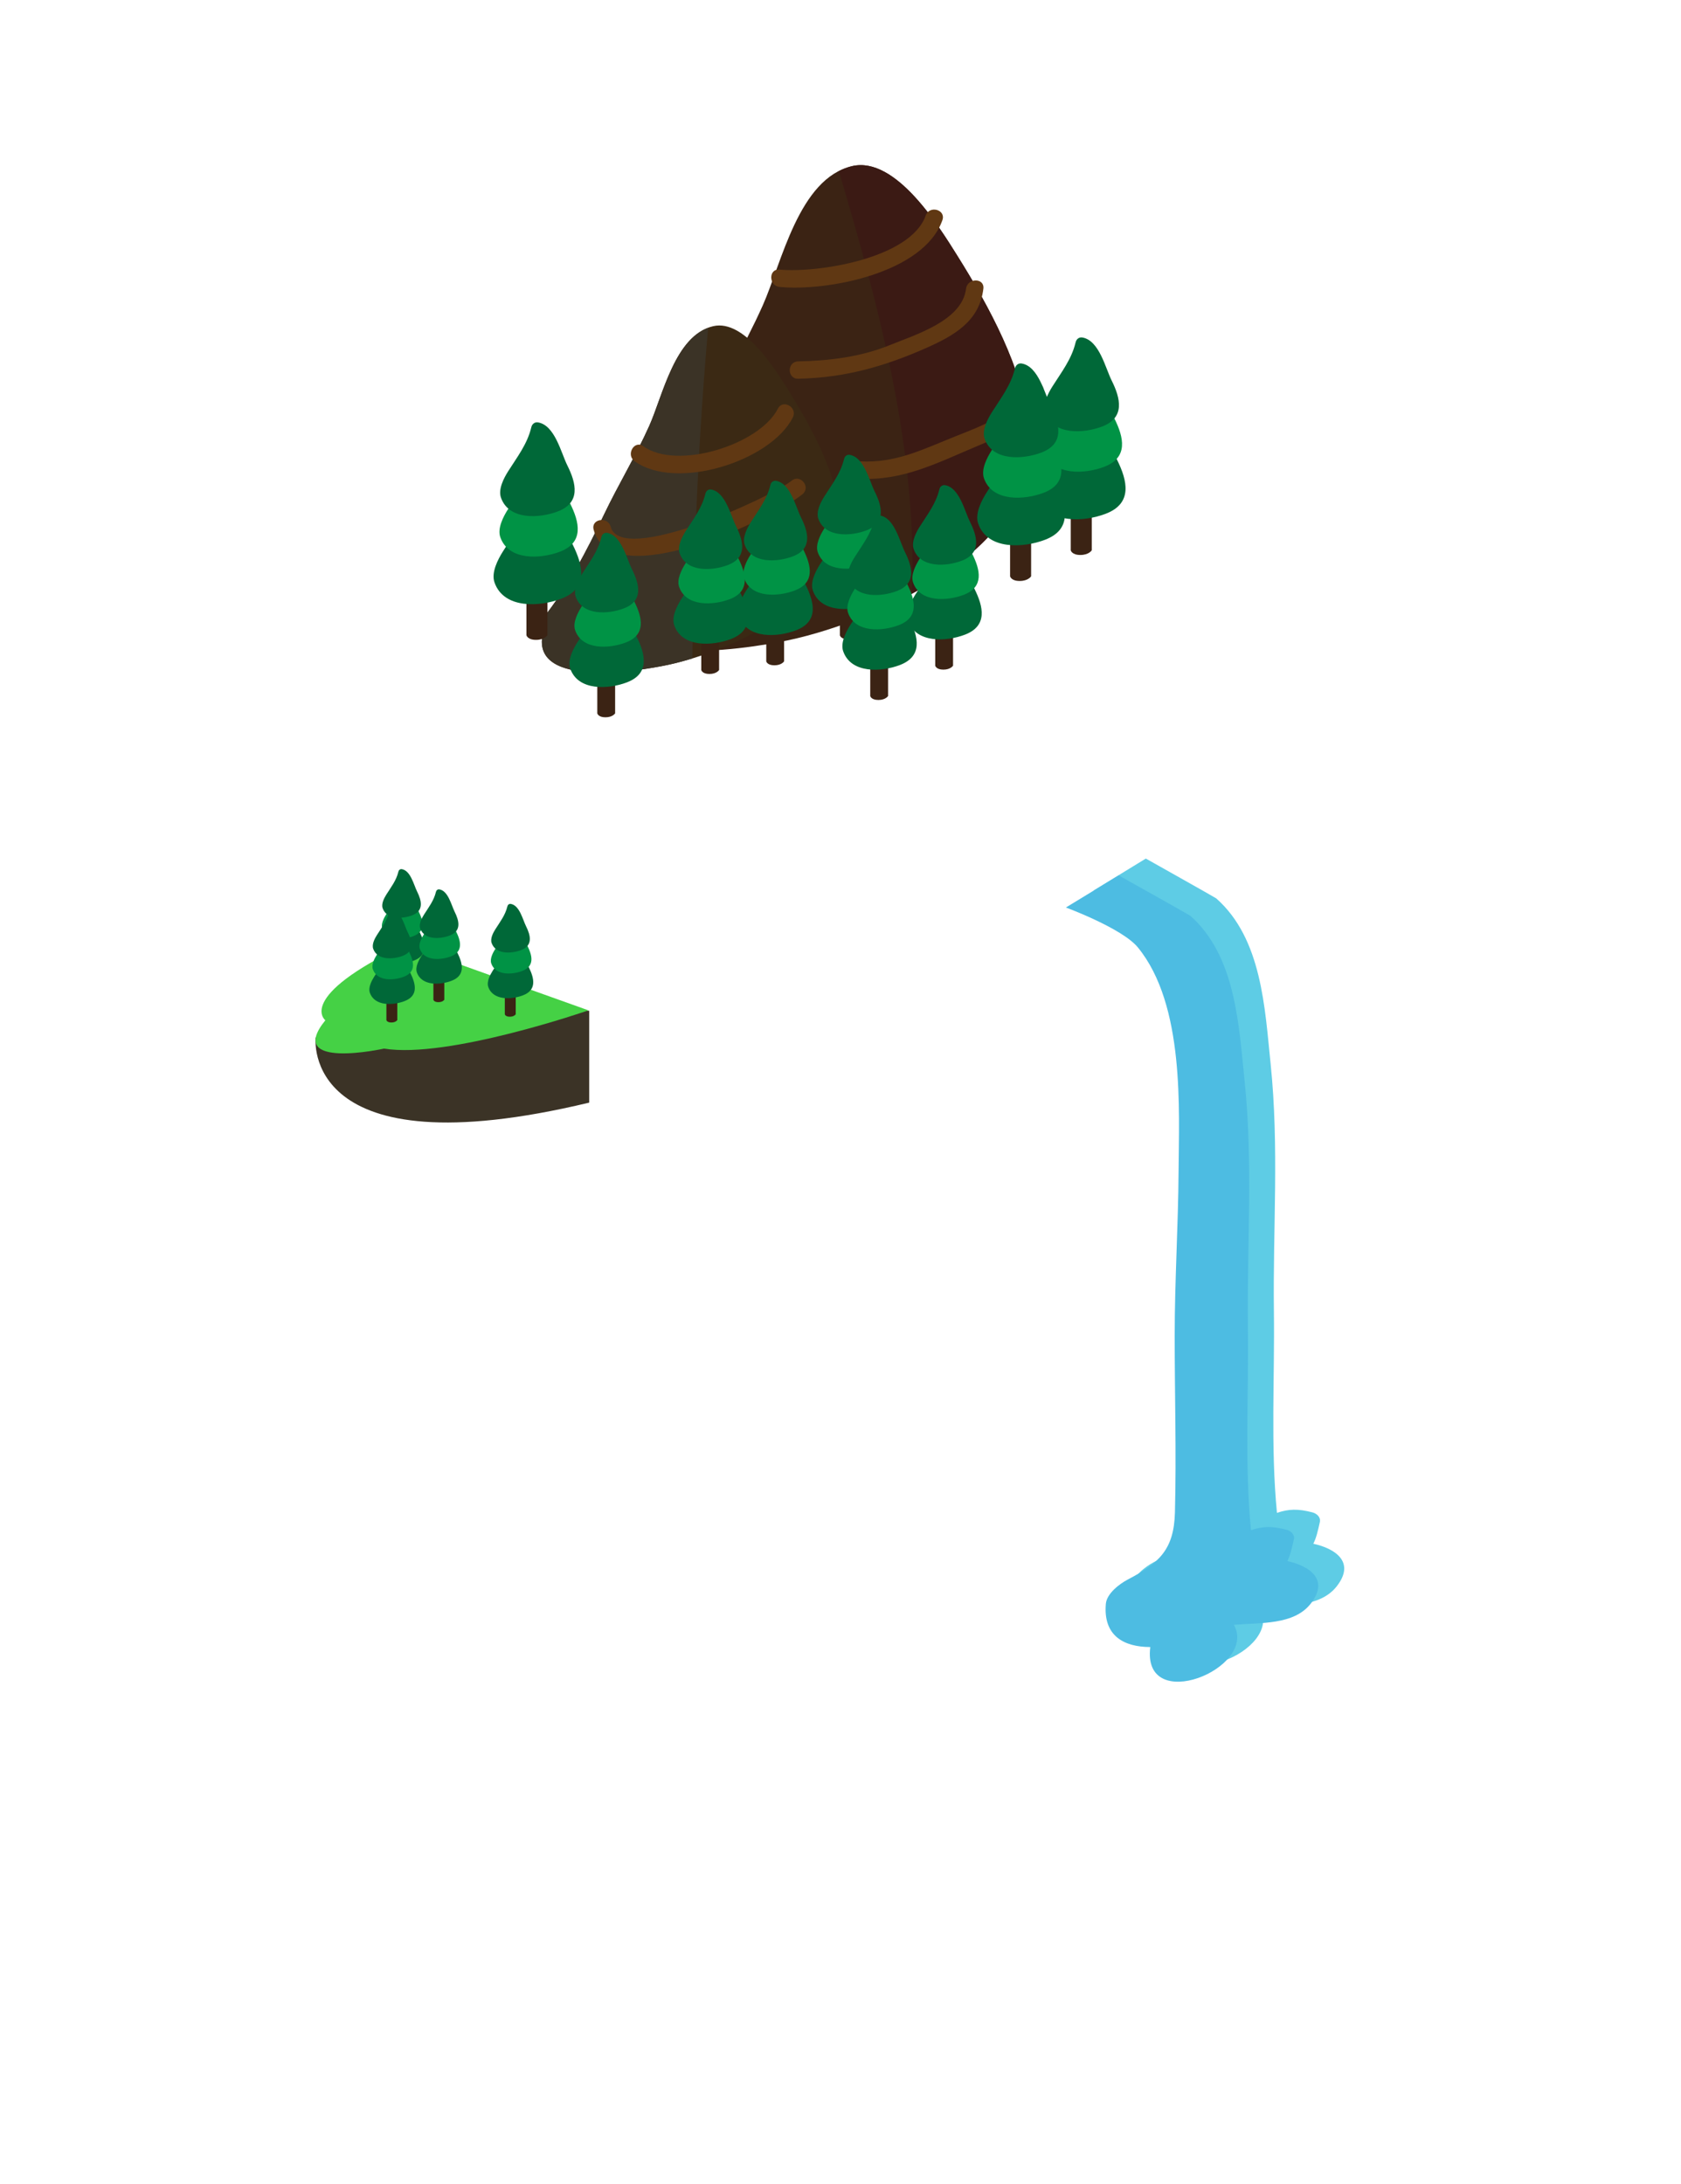 <?xml version="1.0" encoding="UTF-8" standalone="no"?>
<svg width="194px" height="252px" viewBox="0 0 194 252" version="1.1" xmlns="http://www.w3.org/2000/svg" xmlns:xlink="http://www.w3.org/1999/xlink" xmlns:sketch="http://www.bohemiancoding.com/sketch/ns">
    <!-- Generator: Sketch 3.3.2 (12043) - http://www.bohemiancoding.com/sketch -->
    <title>environment</title>
    <desc>Created with Sketch.</desc>
    <defs></defs>
    <g id="Page-1" stroke="none" stroke-width="1" fill="none" fill-rule="evenodd" sketch:type="MSPage">
        <g id="environment" sketch:type="MSArtboardGroup">
            <g id="Mountain" sketch:type="MSLayerGroup" transform="translate(62, 19)">
                <path d="M56.838,30.429 C56.001,23.408 52.182,16.415 48.496,10.522 C46.4,7.17 41.383,-0.985 36.359,0.161 C30.182,1.568 28.214,11.337 26.028,16.233 C23.861,21.087 21.025,25.735 18.725,30.55 C15.884,36.498 12.872,42.316 8.73,47.479 C8.265,48.058 8.548,48.78 9.025,49.086 C5.938,58.712 23.748,55.986 29.031,54.854 C39.787,52.547 58.438,43.837 56.838,30.429 L56.838,30.429 Z" id="Shape" fill="#3B2314" sketch:type="MSShapeGroup"></path>
                <path d="M34.95,40.256 C34.352,35.238 31.623,30.242 28.99,26.032 C27.492,23.636 23.908,17.81 20.318,18.629 C15.905,19.635 14.5,26.613 12.937,30.112 C11.388,33.581 9.362,36.901 7.719,40.341 C5.689,44.591 3.537,48.747 0.577,52.437 C0.245,52.851 0.447,53.367 0.788,53.585 C-1.418,60.462 11.307,58.515 15.082,57.706 C22.768,56.059 36.093,49.836 34.95,40.256 L34.95,40.256 Z" id="Shape" fill="#3B2914" sketch:type="MSShapeGroup"></path>
                <path d="M19.725,18.821 C15.78,20.293 14.427,26.777 12.938,30.112 C11.389,33.581 9.363,36.901 7.72,40.341 C5.69,44.591 3.538,48.747 0.578,52.437 C0.246,52.851 0.448,53.367 0.789,53.585 C-1.417,60.462 11.308,58.515 15.083,57.706 C15.958,57.518 16.908,57.268 17.899,56.964 C18.068,44.23 18.604,31.511 19.725,18.821 L19.725,18.821 Z" id="Shape" fill="#3B3326" sketch:type="MSShapeGroup"></path>
                <path d="M56.838,30.429 C56.001,23.408 52.182,16.415 48.496,10.522 C46.4,7.17 41.383,-0.985 36.359,0.161 C35.81,0.286 35.304,0.498 34.818,0.746 C39.401,16.202 43.964,33.196 43.219,49.513 C51.066,45.217 57.827,38.723 56.838,30.429 L56.838,30.429 Z" id="Shape" fill="#3B1A14" sketch:type="MSShapeGroup"></path>
                <path d="M27.772,28.15 C25.673,32.296 16.146,35.298 12.247,32.484 C11.199,31.727 10.202,33.463 11.237,34.211 C16.015,37.66 26.929,34.237 29.499,29.16 C30.08,28.012 28.354,27 27.772,28.15 L27.772,28.15 Z" id="Shape" fill="#603813" sketch:type="MSShapeGroup"></path>
                <path d="M49.488,14.31 C49.045,18.003 43.625,19.616 40.754,20.791 C37.372,22.176 33.736,22.624 30.11,22.694 C28.822,22.718 28.82,24.719 30.11,24.694 C35.477,24.59 40.122,23.271 44.999,21.099 C48.193,19.675 51.043,18.013 51.488,14.309 C51.642,13.031 49.641,13.046 49.488,14.31 L49.488,14.31 Z" id="Shape" fill="#603813" sketch:type="MSShapeGroup"></path>
                <path d="M44.832,5.866 C43.075,10.863 32.228,12.519 27.965,12.103 C26.682,11.978 26.694,13.979 27.965,14.103 C33.456,14.638 44.61,12.518 46.76,6.397 C47.189,5.178 45.256,4.658 44.832,5.866 L44.832,5.866 Z" id="Shape" fill="#603813" sketch:type="MSShapeGroup"></path>
                <path d="M29.363,36.457 C27.007,38.381 9.66,46.287 8.485,41.782 C8.163,40.547 6.182,40.851 6.509,42.101 C8.502,49.743 27.13,40.859 30.615,38.015 C31.616,37.2 30.363,35.641 29.363,36.457 L29.363,36.457 Z" id="Shape" fill="#603813" sketch:type="MSShapeGroup"></path>
                <path d="M57.965,25.245 C57.134,24.842 56.9,24.822 55.987,25.01 C54.723,25.268 55.259,27.196 56.518,26.938 C55.3,27.188 54.172,28.543 53.096,29.169 C51.569,30.058 49.882,30.698 48.245,31.348 C44.517,32.829 41.366,34.466 37.214,34.225 C35.925,34.15 35.932,36.151 37.214,36.225 C42.107,36.509 46.203,34.4 50.594,32.541 C53.508,31.308 57.522,29.766 58.424,26.374 C58.532,25.967 58.366,25.439 57.965,25.245 L57.965,25.245 Z" id="Shape" fill="#603813" sketch:type="MSShapeGroup"></path>
            </g>
            <g id="Tree" sketch:type="MSLayerGroup" transform="translate(56, 48)">
                <path d="M7.179,25.283 C7.179,25.283 6.854,25.822 5.861,25.822 C4.868,25.822 4.754,25.283 4.754,25.283 L4.754,20.918 L7.18,20.918 L7.18,25.283 L7.179,25.283 Z" id="Shape" fill="#3B2314" sketch:type="MSShapeGroup"></path>
                <path d="M10.088,14.82 C9.224,13.091 8.401,9.382 6.119,8.98 C5.606,8.888 5.26,9.266 5.187,9.664 C5.187,9.664 5.184,9.668 5.182,9.672 C4.644,11.93 3.266,13.686 2.047,15.61 C1.461,16.539 0.668,18.051 1.071,19.2 C2.147,22.277 6.312,22.016 8.79,21.067 C11.918,19.871 11.307,17.261 10.088,14.82 L10.088,14.82 Z" id="Shape" fill="#006838" sketch:type="MSShapeGroup"></path>
                <path d="M9.789,10.069 C9.018,8.524 8.284,5.214 6.246,4.855 C5.789,4.773 5.478,5.111 5.414,5.464 C5.414,5.464 5.411,5.469 5.41,5.472 C4.929,7.49 3.699,9.054 2.612,10.773 C2.088,11.602 1.381,12.953 1.74,13.978 C2.702,16.724 6.419,16.491 8.632,15.645 C11.424,14.577 10.877,12.247 9.789,10.069 L9.789,10.069 Z" id="Shape" fill="#009345" sketch:type="MSShapeGroup"></path>
                <path d="M9.476,5.696 C8.743,4.226 8.043,1.075 6.104,0.733 C5.668,0.656 5.375,0.977 5.313,1.314 C5.311,1.318 5.309,1.318 5.309,1.322 C4.851,3.24 3.681,4.73 2.647,6.367 C2.147,7.155 1.474,8.44 1.816,9.417 C2.731,12.031 6.269,11.81 8.376,11.003 C11.031,9.986 10.512,7.77 9.476,5.696 L9.476,5.696 Z" id="Shape" fill="#006838" sketch:type="MSShapeGroup"></path>
            </g>
            <g id="Tree" sketch:type="MSLayerGroup" transform="translate(119, 38)">
                <path d="M6.997,25.488 C6.997,25.488 6.672,26.027 5.679,26.027 C4.686,26.027 4.572,25.488 4.572,25.488 L4.572,21.123 L6.998,21.123 L6.998,25.488 L6.997,25.488 Z" id="Shape" fill="#3B2314" sketch:type="MSShapeGroup"></path>
                <path d="M9.906,15.025 C9.042,13.296 8.219,9.587 5.937,9.185 C5.424,9.093 5.078,9.471 5.005,9.869 C5.004,9.872 5.002,9.873 5,9.877 C4.462,12.135 3.084,13.891 1.865,15.815 C1.279,16.744 0.486,18.256 0.889,19.405 C1.965,22.482 6.13,22.221 8.608,21.272 C11.736,20.076 11.125,17.466 9.906,15.025 L9.906,15.025 Z" id="Shape" fill="#006838" sketch:type="MSShapeGroup"></path>
                <path d="M9.607,10.274 C8.836,8.729 8.102,5.419 6.064,5.06 C5.607,4.978 5.296,5.316 5.232,5.669 C5.231,5.673 5.229,5.674 5.229,5.674 C4.747,7.695 3.517,9.259 2.43,10.978 C1.906,11.807 1.199,13.158 1.558,14.183 C2.52,16.929 6.237,16.696 8.45,15.85 C11.242,14.782 10.695,12.452 9.607,10.274 L9.607,10.274 Z" id="Shape" fill="#009345" sketch:type="MSShapeGroup"></path>
                <path d="M9.294,5.901 C8.561,4.431 7.861,1.28 5.922,0.938 C5.486,0.861 5.193,1.182 5.131,1.519 C5.129,1.523 5.127,1.523 5.127,1.523 C4.669,3.445 3.499,4.935 2.465,6.572 C1.965,7.36 1.292,8.645 1.634,9.622 C2.549,12.236 6.087,12.015 8.194,11.208 C10.85,10.191 10.33,7.975 9.294,5.901 L9.294,5.901 Z" id="Shape" fill="#006838" sketch:type="MSShapeGroup"></path>
            </g>
            <g id="Tree" sketch:type="MSLayerGroup" transform="translate(112, 41)">
                <path d="M6.997,25.488 C6.997,25.488 6.672,26.027 5.679,26.027 C4.686,26.027 4.572,25.488 4.572,25.488 L4.572,21.123 L6.998,21.123 L6.998,25.488 L6.997,25.488 Z" id="Shape" fill="#3B2314" sketch:type="MSShapeGroup"></path>
                <path d="M9.906,15.025 C9.042,13.296 8.219,9.587 5.937,9.185 C5.424,9.093 5.078,9.471 5.005,9.869 C5.004,9.872 5.002,9.873 5,9.877 C4.462,12.135 3.084,13.891 1.865,15.815 C1.279,16.744 0.486,18.256 0.889,19.405 C1.965,22.482 6.13,22.221 8.608,21.272 C11.736,20.076 11.125,17.466 9.906,15.025 L9.906,15.025 Z" id="Shape" fill="#006838" sketch:type="MSShapeGroup"></path>
                <path d="M9.607,10.274 C8.836,8.729 8.102,5.419 6.064,5.06 C5.607,4.978 5.296,5.316 5.232,5.669 C5.231,5.673 5.229,5.674 5.229,5.674 C4.747,7.695 3.517,9.259 2.43,10.978 C1.906,11.807 1.199,13.158 1.558,14.183 C2.52,16.929 6.237,16.696 8.45,15.85 C11.242,14.782 10.695,12.452 9.607,10.274 L9.607,10.274 Z" id="Shape" fill="#009345" sketch:type="MSShapeGroup"></path>
                <path d="M9.294,5.901 C8.561,4.431 7.861,1.28 5.922,0.938 C5.486,0.861 5.193,1.182 5.131,1.519 C5.129,1.523 5.127,1.523 5.127,1.523 C4.669,3.445 3.499,4.935 2.465,6.572 C1.965,7.36 1.292,8.645 1.634,9.622 C2.549,12.236 6.087,12.015 8.194,11.208 C10.85,10.191 10.33,7.975 9.294,5.901 L9.294,5.901 Z" id="Shape" fill="#006838" sketch:type="MSShapeGroup"></path>
            </g>
            <g id="Tree" sketch:type="MSLayerGroup" transform="translate(104, 55)">
                <path d="M5.989,21.798 C5.989,21.798 5.713,22.255 4.871,22.255 C4.029,22.255 3.932,21.798 3.932,21.798 L3.932,18.096 L5.99,18.096 L5.99,21.798 L5.989,21.798 Z" id="Shape" fill="#3B2314" sketch:type="MSShapeGroup"></path>
                <path d="M8.457,12.924 C7.724,11.457 7.026,8.312 5.091,7.971 C4.656,7.894 4.362,8.214 4.301,8.551 L4.297,8.558 C3.84,10.473 2.672,11.961 1.638,13.594 C1.141,14.381 0.469,15.664 0.811,16.638 C1.723,19.248 5.256,19.027 7.357,18.222 C10.009,17.207 9.49,14.994 8.457,12.924 L8.457,12.924 Z" id="Shape" fill="#006838" sketch:type="MSShapeGroup"></path>
                <path d="M8.203,8.895 C7.549,7.584 6.927,4.777 5.198,4.473 C4.81,4.404 4.547,4.69 4.492,4.99 C4.492,4.993 4.49,4.995 4.49,4.995 C4.081,6.708 3.038,8.035 2.116,9.493 C1.672,10.196 1.072,11.341 1.377,12.211 C2.192,14.54 5.345,14.342 7.222,13.625 C9.59,12.718 9.126,10.741 8.203,8.895 L8.203,8.895 Z" id="Shape" fill="#009345" sketch:type="MSShapeGroup"></path>
                <path d="M7.938,5.186 C7.316,3.94 6.723,1.267 5.078,0.977 C4.709,0.912 4.46,1.184 4.407,1.47 C4.405,1.473 4.404,1.473 4.404,1.473 C4.015,3.103 3.023,4.368 2.146,5.755 C1.722,6.423 1.151,7.514 1.441,8.342 C2.217,10.559 5.217,10.371 7.004,9.687 C9.257,8.824 8.816,6.944 7.938,5.186 L7.938,5.186 Z" id="Shape" fill="#006838" sketch:type="MSShapeGroup"></path>
            </g>
            <g id="Tree" sketch:type="MSLayerGroup" transform="translate(93, 52)">
                <path d="M5.989,21.298 C5.989,21.298 5.713,21.755 4.871,21.755 C4.029,21.755 3.932,21.298 3.932,21.298 L3.932,17.596 L5.99,17.596 L5.99,21.298 L5.989,21.298 Z" id="Shape" fill="#3B2314" sketch:type="MSShapeGroup"></path>
                <path d="M8.457,12.424 C7.724,10.957 7.026,7.812 5.091,7.471 C4.656,7.394 4.362,7.714 4.301,8.051 L4.297,8.058 C3.84,9.973 2.672,11.461 1.638,13.094 C1.141,13.881 0.469,15.164 0.811,16.138 C1.723,18.748 5.256,18.527 7.357,17.722 C10.009,16.707 9.49,14.494 8.457,12.424 L8.457,12.424 Z" id="Shape" fill="#006838" sketch:type="MSShapeGroup"></path>
                <path d="M8.203,8.395 C7.549,7.084 6.927,4.277 5.198,3.973 C4.81,3.904 4.547,4.19 4.492,4.49 C4.492,4.493 4.49,4.495 4.49,4.495 C4.081,6.208 3.038,7.535 2.116,8.993 C1.672,9.696 1.072,10.841 1.377,11.711 C2.192,14.04 5.345,13.842 7.222,13.125 C9.59,12.218 9.126,10.241 8.203,8.395 L8.203,8.395 Z" id="Shape" fill="#009345" sketch:type="MSShapeGroup"></path>
                <path d="M7.938,4.686 C7.316,3.44 6.723,0.767 5.078,0.477 C4.709,0.412 4.46,0.684 4.407,0.97 C4.405,0.973 4.404,0.973 4.404,0.973 C4.015,2.603 3.023,3.868 2.146,5.255 C1.722,5.923 1.151,7.014 1.441,7.842 C2.217,10.059 5.217,9.871 7.004,9.187 C9.257,8.324 8.816,6.444 7.938,4.686 L7.938,4.686 Z" id="Shape" fill="#006838" sketch:type="MSShapeGroup"></path>
            </g>
            <g id="Tree" sketch:type="MSLayerGroup" transform="translate(85, 55)">
                <path d="M5.489,21.298 C5.489,21.298 5.213,21.755 4.371,21.755 C3.529,21.755 3.432,21.298 3.432,21.298 L3.432,17.596 L5.49,17.596 L5.49,21.298 L5.489,21.298 Z" id="Shape" fill="#3B2314" sketch:type="MSShapeGroup"></path>
                <path d="M7.957,12.424 C7.224,10.957 6.526,7.812 4.591,7.471 C4.156,7.394 3.862,7.714 3.801,8.051 L3.797,8.058 C3.34,9.973 2.172,11.461 1.138,13.094 C0.641,13.881 -0.031,15.164 0.311,16.138 C1.223,18.748 4.756,18.527 6.857,17.722 C9.509,16.707 8.99,14.494 7.957,12.424 L7.957,12.424 Z" id="Shape" fill="#006838" sketch:type="MSShapeGroup"></path>
                <path d="M7.703,8.395 C7.049,7.084 6.427,4.277 4.698,3.973 C4.31,3.904 4.047,4.19 3.992,4.49 C3.992,4.493 3.99,4.495 3.99,4.495 C3.581,6.208 2.538,7.535 1.616,8.993 C1.172,9.696 0.572,10.841 0.877,11.711 C1.692,14.04 4.845,13.842 6.722,13.125 C9.09,12.218 8.626,10.241 7.703,8.395 L7.703,8.395 Z" id="Shape" fill="#009345" sketch:type="MSShapeGroup"></path>
                <path d="M7.438,4.686 C6.816,3.44 6.223,0.767 4.578,0.477 C4.209,0.412 3.96,0.684 3.907,0.97 C3.905,0.973 3.904,0.973 3.904,0.973 C3.515,2.603 2.523,3.868 1.646,5.255 C1.222,5.923 0.651,7.014 0.941,7.842 C1.717,10.059 4.717,9.871 6.504,9.187 C8.757,8.324 8.316,6.444 7.438,4.686 L7.438,4.686 Z" id="Shape" fill="#006838" sketch:type="MSShapeGroup"></path>
            </g>
            <g id="Tree" sketch:type="MSLayerGroup" transform="translate(77, 56)">
                <path d="M5.989,21.298 C5.989,21.298 5.713,21.755 4.871,21.755 C4.029,21.755 3.932,21.298 3.932,21.298 L3.932,17.596 L5.99,17.596 L5.99,21.298 L5.989,21.298 Z" id="Shape" fill="#3B2314" sketch:type="MSShapeGroup"></path>
                <path d="M8.457,12.424 C7.724,10.957 7.026,7.812 5.091,7.471 C4.656,7.394 4.362,7.714 4.301,8.051 L4.297,8.058 C3.84,9.973 2.672,11.461 1.638,13.094 C1.141,13.881 0.469,15.164 0.811,16.138 C1.723,18.748 5.256,18.527 7.357,17.722 C10.009,16.707 9.49,14.494 8.457,12.424 L8.457,12.424 Z" id="Shape" fill="#006838" sketch:type="MSShapeGroup"></path>
                <path d="M8.203,8.395 C7.549,7.084 6.927,4.277 5.198,3.973 C4.81,3.904 4.547,4.19 4.492,4.49 C4.492,4.493 4.49,4.495 4.49,4.495 C4.081,6.208 3.038,7.535 2.116,8.993 C1.672,9.696 1.072,10.841 1.377,11.711 C2.192,14.04 5.345,13.842 7.222,13.125 C9.59,12.218 9.126,10.241 8.203,8.395 L8.203,8.395 Z" id="Shape" fill="#009345" sketch:type="MSShapeGroup"></path>
                <path d="M7.938,4.686 C7.316,3.44 6.723,0.767 5.078,0.477 C4.709,0.412 4.46,0.684 4.407,0.97 C4.405,0.973 4.404,0.973 4.404,0.973 C4.015,2.603 3.023,3.868 2.146,5.255 C1.722,5.923 1.151,7.014 1.441,7.842 C2.217,10.059 5.217,9.871 7.004,9.187 C9.257,8.324 8.816,6.444 7.938,4.686 L7.938,4.686 Z" id="Shape" fill="#006838" sketch:type="MSShapeGroup"></path>
            </g>
            <g id="Tree" sketch:type="MSLayerGroup" transform="translate(65, 61)">
                <path d="M5.989,21.298 C5.989,21.298 5.713,21.755 4.871,21.755 C4.029,21.755 3.932,21.298 3.932,21.298 L3.932,17.596 L5.99,17.596 L5.99,21.298 L5.989,21.298 Z" id="Shape" fill="#3B2314" sketch:type="MSShapeGroup"></path>
                <path d="M8.457,12.424 C7.724,10.957 7.026,7.812 5.091,7.471 C4.656,7.394 4.362,7.714 4.301,8.051 L4.297,8.058 C3.84,9.973 2.672,11.461 1.638,13.094 C1.141,13.881 0.469,15.164 0.811,16.138 C1.723,18.748 5.256,18.527 7.357,17.722 C10.009,16.707 9.49,14.494 8.457,12.424 L8.457,12.424 Z" id="Shape" fill="#006838" sketch:type="MSShapeGroup"></path>
                <path d="M8.203,8.395 C7.549,7.084 6.927,4.277 5.198,3.973 C4.81,3.904 4.547,4.19 4.492,4.49 C4.492,4.493 4.49,4.495 4.49,4.495 C4.081,6.208 3.038,7.535 2.116,8.993 C1.672,9.696 1.072,10.841 1.377,11.711 C2.192,14.04 5.345,13.842 7.222,13.125 C9.59,12.218 9.126,10.241 8.203,8.395 L8.203,8.395 Z" id="Shape" fill="#009345" sketch:type="MSShapeGroup"></path>
                <path d="M7.938,4.686 C7.316,3.44 6.723,0.767 5.078,0.477 C4.709,0.412 4.46,0.684 4.407,0.97 C4.405,0.973 4.404,0.973 4.404,0.973 C4.015,2.603 3.023,3.868 2.146,5.255 C1.722,5.923 1.151,7.014 1.441,7.842 C2.217,10.059 5.217,9.871 7.004,9.187 C9.257,8.324 8.816,6.444 7.938,4.686 L7.938,4.686 Z" id="Shape" fill="#006838" sketch:type="MSShapeGroup"></path>
            </g>
            <g id="Tree" sketch:type="MSLayerGroup" transform="translate(97, 59)">
                <path d="M5.489,21.298 C5.489,21.298 5.213,21.755 4.371,21.755 C3.529,21.755 3.432,21.298 3.432,21.298 L3.432,17.596 L5.49,17.596 L5.49,21.298 L5.489,21.298 Z" id="Shape" fill="#3B2314" sketch:type="MSShapeGroup"></path>
                <path d="M7.957,12.424 C7.224,10.957 6.526,7.812 4.591,7.471 C4.156,7.394 3.862,7.714 3.801,8.051 L3.797,8.058 C3.34,9.973 2.172,11.461 1.138,13.094 C0.641,13.881 -0.031,15.164 0.311,16.138 C1.223,18.748 4.756,18.527 6.857,17.722 C9.509,16.707 8.99,14.494 7.957,12.424 L7.957,12.424 Z" id="Shape" fill="#006838" sketch:type="MSShapeGroup"></path>
                <path d="M7.703,8.395 C7.049,7.084 6.427,4.277 4.698,3.973 C4.31,3.904 4.047,4.19 3.992,4.49 C3.992,4.493 3.99,4.495 3.99,4.495 C3.581,6.208 2.538,7.535 1.616,8.993 C1.172,9.696 0.572,10.841 0.877,11.711 C1.692,14.04 4.845,13.842 6.722,13.125 C9.09,12.218 8.626,10.241 7.703,8.395 L7.703,8.395 Z" id="Shape" fill="#009345" sketch:type="MSShapeGroup"></path>
                <path d="M7.438,4.686 C6.816,3.44 6.223,0.767 4.578,0.477 C4.209,0.412 3.96,0.684 3.907,0.97 C3.905,0.973 3.904,0.973 3.904,0.973 C3.515,2.603 2.523,3.868 1.646,5.255 C1.222,5.923 0.651,7.014 0.941,7.842 C1.717,10.059 4.717,9.871 6.504,9.187 C8.757,8.324 8.316,6.444 7.438,4.686 L7.438,4.686 Z" id="Shape" fill="#006838" sketch:type="MSShapeGroup"></path>
            </g>
            <g id="Waterfall" sketch:type="MSLayerGroup" transform="translate(123, 99)">
                <path d="M29.32,76.605 C29.45,76.026 28.949,75.609 28.461,75.482 C26.804,75.048 25.713,75.084 24.37,75.539 C23.63,67.912 24.116,59.981 24.018,52.307 C23.895,42.684 24.632,33.334 23.641,23.755 C22.975,17.325 22.633,9.296 17.358,4.643 C17.265,4.561 9.237,0.052 9.237,0.052 L3.205,3.743 C3.205,3.743 3.62,3.897 4.267,4.165 C6.145,4.94 9.982,6.664 11.327,8.313 C16.758,14.967 16.059,27.12 16.016,34.098 C15.977,40.434 15.568,46.758 15.568,53.095 C15.567,59.889 15.771,66.684 15.597,73.478 C15.486,77.809 13.758,79.34 10.147,81.234 C9.199,81.731 7.723,82.846 7.622,84.043 C7.311,87.698 9.66,89.012 12.751,89.02 C11.758,96.939 25.22,91.489 22.397,86.454 C25.506,86.185 29.329,86.5 31.276,84.003 C33.489,81.161 30.993,79.624 28.567,79.103 C28.915,78.407 29.084,77.657 29.32,76.605 Z" id="Shape-Copy-5" fill="#5ECCE5" sketch:type="MSShapeGroup"></path>
                <path d="M26.32,78.605 C26.45,78.026 25.949,77.609 25.461,77.482 C23.804,77.048 22.713,77.084 21.37,77.539 C20.63,69.912 21.116,61.981 21.018,54.307 C20.895,44.684 21.632,35.334 20.641,25.755 C19.975,19.325 19.633,11.296 14.358,6.643 C14.265,6.561 6.104,1.992 6.104,1.992 L0.012,5.698 C0.012,5.698 6.518,8.095 8.327,10.313 C13.758,16.967 13.059,29.12 13.016,36.098 C12.977,42.434 12.568,48.758 12.568,55.095 C12.567,61.889 12.771,68.684 12.597,75.478 C12.486,79.809 10.758,81.34 7.147,83.234 C6.199,83.731 4.723,84.846 4.622,86.043 C4.311,89.698 6.66,91.012 9.751,91.02 C8.758,98.939 22.22,93.489 19.397,88.454 C22.506,88.185 26.329,88.5 28.276,86.003 C30.489,83.161 27.993,81.624 25.567,81.103 C25.915,80.407 26.084,79.657 26.32,78.605 Z" id="Shape-Copy-4" fill="#4DBCE2" sketch:type="MSShapeGroup"></path>
            </g>
            <g id="Cliff" sketch:type="MSLayerGroup" transform="translate(36, 109)">
                <path d="M32,18.209 L32,7.606 L5.388,6 L0.429,10.718 C0.429,10.718 -1.349,26.209 32,18.209 Z" id="Shape-Copy-2" fill="#3B3326" sketch:type="MSShapeGroup"></path>
                <path d="M10.743,0 L31.911,7.564 C31.911,7.564 15.701,13.185 8.323,11.976 C8.323,11.976 -3.169,14.515 1.549,8.709 C1.549,8.71 -1.958,6.049 10.743,0 L10.743,0 Z" id="Shape-Copy" fill="#45D145" sketch:type="MSShapeGroup"></path>
            </g>
            <g id="Tree" sketch:type="MSLayerGroup" transform="translate(43, 100)">
                <path d="M3.941,13.007 C3.941,13.007 3.772,13.286 3.257,13.286 C2.742,13.286 2.683,13.007 2.683,13.007 L2.683,10.743 L3.941,10.743 L3.941,13.007 L3.941,13.007 Z" id="Shape" fill="#3B2314" sketch:type="MSShapeGroup"></path>
                <path d="M5.451,7.581 C5.002,6.684 4.576,4.761 3.392,4.553 C3.126,4.505 2.946,4.701 2.909,4.907 C2.909,4.907 2.907,4.91 2.907,4.912 C2.627,6.083 1.913,6.993 1.281,7.991 C0.976,8.472 0.566,9.257 0.775,9.852 C1.333,11.448 3.493,11.313 4.777,10.821 C6.399,10.199 6.082,8.847 5.451,7.581 L5.451,7.581 Z" id="Shape" fill="#006838" sketch:type="MSShapeGroup"></path>
                <path d="M5.295,5.117 C4.896,4.315 4.515,2.599 3.458,2.413 C3.221,2.371 3.06,2.546 3.026,2.729 L3.024,2.733 C2.775,3.779 2.136,4.59 1.574,5.482 C1.302,5.912 0.935,6.612 1.121,7.144 C1.62,8.568 3.548,8.447 4.695,8.008 C6.144,7.455 5.859,6.246 5.295,5.117 L5.295,5.117 Z" id="Shape" fill="#009345" sketch:type="MSShapeGroup"></path>
                <path d="M5.133,2.85 C4.753,2.088 4.391,0.454 3.384,0.276 C3.158,0.236 3.006,0.403 2.974,0.578 C2.974,0.578 2.973,0.58 2.973,0.582 C2.735,1.577 2.128,2.35 1.592,3.198 C1.332,3.606 0.984,4.273 1.16,4.78 C1.635,6.135 3.47,6.02 4.562,5.602 C5.939,5.074 5.67,3.925 5.133,2.85 L5.133,2.85 Z" id="Shape" fill="#006838" sketch:type="MSShapeGroup"></path>
            </g>
            <g id="Tree" sketch:type="MSLayerGroup" transform="translate(48, 102)">
                <path d="M3.275,13.34 C3.275,13.34 3.106,13.619 2.591,13.619 C2.076,13.619 2.017,13.34 2.017,13.34 L2.017,11.076 L3.275,11.076 L3.275,13.34 L3.275,13.34 Z" id="Shape" fill="#3B2314" sketch:type="MSShapeGroup"></path>
                <path d="M4.785,7.914 C4.336,7.017 3.91,5.094 2.726,4.886 C2.46,4.838 2.28,5.034 2.243,5.24 C2.242,5.242 2.241,5.243 2.241,5.243 C1.961,6.416 1.247,7.326 0.615,8.324 C0.31,8.805 -0.1,9.59 0.109,10.185 C0.667,11.781 2.827,11.646 4.111,11.154 C5.733,10.532 5.416,9.18 4.785,7.914 L4.785,7.914 Z" id="Shape" fill="#006838" sketch:type="MSShapeGroup"></path>
                <path d="M4.629,5.45 C4.23,4.648 3.849,2.932 2.792,2.746 C2.555,2.704 2.394,2.879 2.36,3.062 L2.358,3.066 C2.109,4.112 1.47,4.923 0.908,5.815 C0.636,6.245 0.269,6.945 0.455,7.477 C0.954,8.901 2.882,8.78 4.029,8.341 C5.478,7.788 5.193,6.579 4.629,5.45 L4.629,5.45 Z" id="Shape" fill="#009345" sketch:type="MSShapeGroup"></path>
                <path d="M4.467,3.183 C4.087,2.421 3.725,0.787 2.718,0.609 C2.492,0.569 2.34,0.736 2.308,0.911 L2.307,0.913 C2.069,1.91 1.462,2.683 0.926,3.531 C0.666,3.939 0.318,4.606 0.494,5.113 C0.969,6.468 2.804,6.353 3.896,5.935 C5.273,5.407 5.004,4.258 4.467,3.183 L4.467,3.183 Z" id="Shape" fill="#006838" sketch:type="MSShapeGroup"></path>
            </g>
            <g id="Tree" sketch:type="MSLayerGroup" transform="translate(42, 104)">
                <path d="M3.851,13.685 C3.851,13.685 3.682,13.964 3.167,13.964 C2.652,13.964 2.593,13.685 2.593,13.685 L2.593,11.421 L3.851,11.421 L3.851,13.685 L3.851,13.685 Z" id="Shape" fill="#3B2314" sketch:type="MSShapeGroup"></path>
                <path d="M5.36,8.259 C4.911,7.362 4.485,5.439 3.301,5.231 C3.035,5.183 2.855,5.379 2.818,5.585 L2.816,5.59 C2.536,6.761 1.822,7.671 1.19,8.669 C0.885,9.15 0.475,9.935 0.684,10.53 C1.242,12.126 3.402,11.991 4.686,11.499 C6.309,10.877 5.991,9.524 5.36,8.259 L5.36,8.259 Z" id="Shape" fill="#006838" sketch:type="MSShapeGroup"></path>
                <path d="M5.204,5.795 C4.805,4.993 4.424,3.277 3.367,3.091 C3.13,3.049 2.969,3.224 2.935,3.407 C2.935,3.407 2.934,3.41 2.933,3.411 C2.684,4.457 2.045,5.268 1.483,6.16 C1.211,6.59 0.844,7.29 1.03,7.822 C1.529,9.246 3.457,9.125 4.604,8.686 C6.053,8.133 5.769,6.924 5.204,5.795 L5.204,5.795 Z" id="Shape" fill="#009345" sketch:type="MSShapeGroup"></path>
                <path d="M5.042,3.527 C4.662,2.765 4.3,1.131 3.293,0.953 C3.067,0.913 2.915,1.08 2.883,1.255 L2.882,1.257 C2.644,2.254 2.037,3.027 1.501,3.875 C1.241,4.283 0.893,4.95 1.069,5.457 C1.544,6.812 3.379,6.697 4.471,6.279 C5.849,5.752 5.579,4.603 5.042,3.527 L5.042,3.527 Z" id="Shape" fill="#006838" sketch:type="MSShapeGroup"></path>
            </g>
            <g id="Tree" sketch:type="MSLayerGroup" transform="translate(56, 104)">
                <path d="M3.518,13.018 C3.518,13.018 3.349,13.297 2.834,13.297 C2.319,13.297 2.26,13.018 2.26,13.018 L2.26,10.754 L3.518,10.754 L3.518,13.018 L3.518,13.018 Z" id="Shape" fill="#3B2314" sketch:type="MSShapeGroup"></path>
                <path d="M5.027,7.592 C4.578,6.695 4.152,4.772 2.968,4.564 C2.702,4.516 2.522,4.712 2.485,4.918 C2.485,4.918 2.483,4.921 2.483,4.923 C2.203,6.094 1.489,7.004 0.857,8.002 C0.552,8.483 0.142,9.268 0.351,9.863 C0.909,11.459 3.069,11.324 4.353,10.832 C5.976,10.21 5.658,8.857 5.027,7.592 L5.027,7.592 Z" id="Shape" fill="#006838" sketch:type="MSShapeGroup"></path>
                <path d="M4.871,5.128 C4.472,4.326 4.091,2.61 3.034,2.424 C2.797,2.382 2.636,2.557 2.602,2.74 C2.602,2.741 2.601,2.743 2.601,2.743 C2.351,3.79 1.712,4.601 1.15,5.493 C0.878,5.923 0.511,6.623 0.697,7.155 C1.196,8.579 3.124,8.458 4.271,8.019 C5.72,7.466 5.436,6.257 4.871,5.128 L4.871,5.128 Z" id="Shape" fill="#009345" sketch:type="MSShapeGroup"></path>
                <path d="M4.709,2.86 C4.329,2.098 3.967,0.464 2.96,0.286 C2.734,0.246 2.582,0.413 2.55,0.588 C2.55,0.588 2.549,0.59 2.549,0.592 C2.311,1.587 1.704,2.36 1.168,3.208 C0.908,3.616 0.56,4.283 0.736,4.79 C1.211,6.145 3.046,6.03 4.138,5.612 C5.516,5.085 5.246,3.936 4.709,2.86 L4.709,2.86 Z" id="Shape" fill="#006838" sketch:type="MSShapeGroup"></path>
            </g>
        </g>
    </g>
</svg>